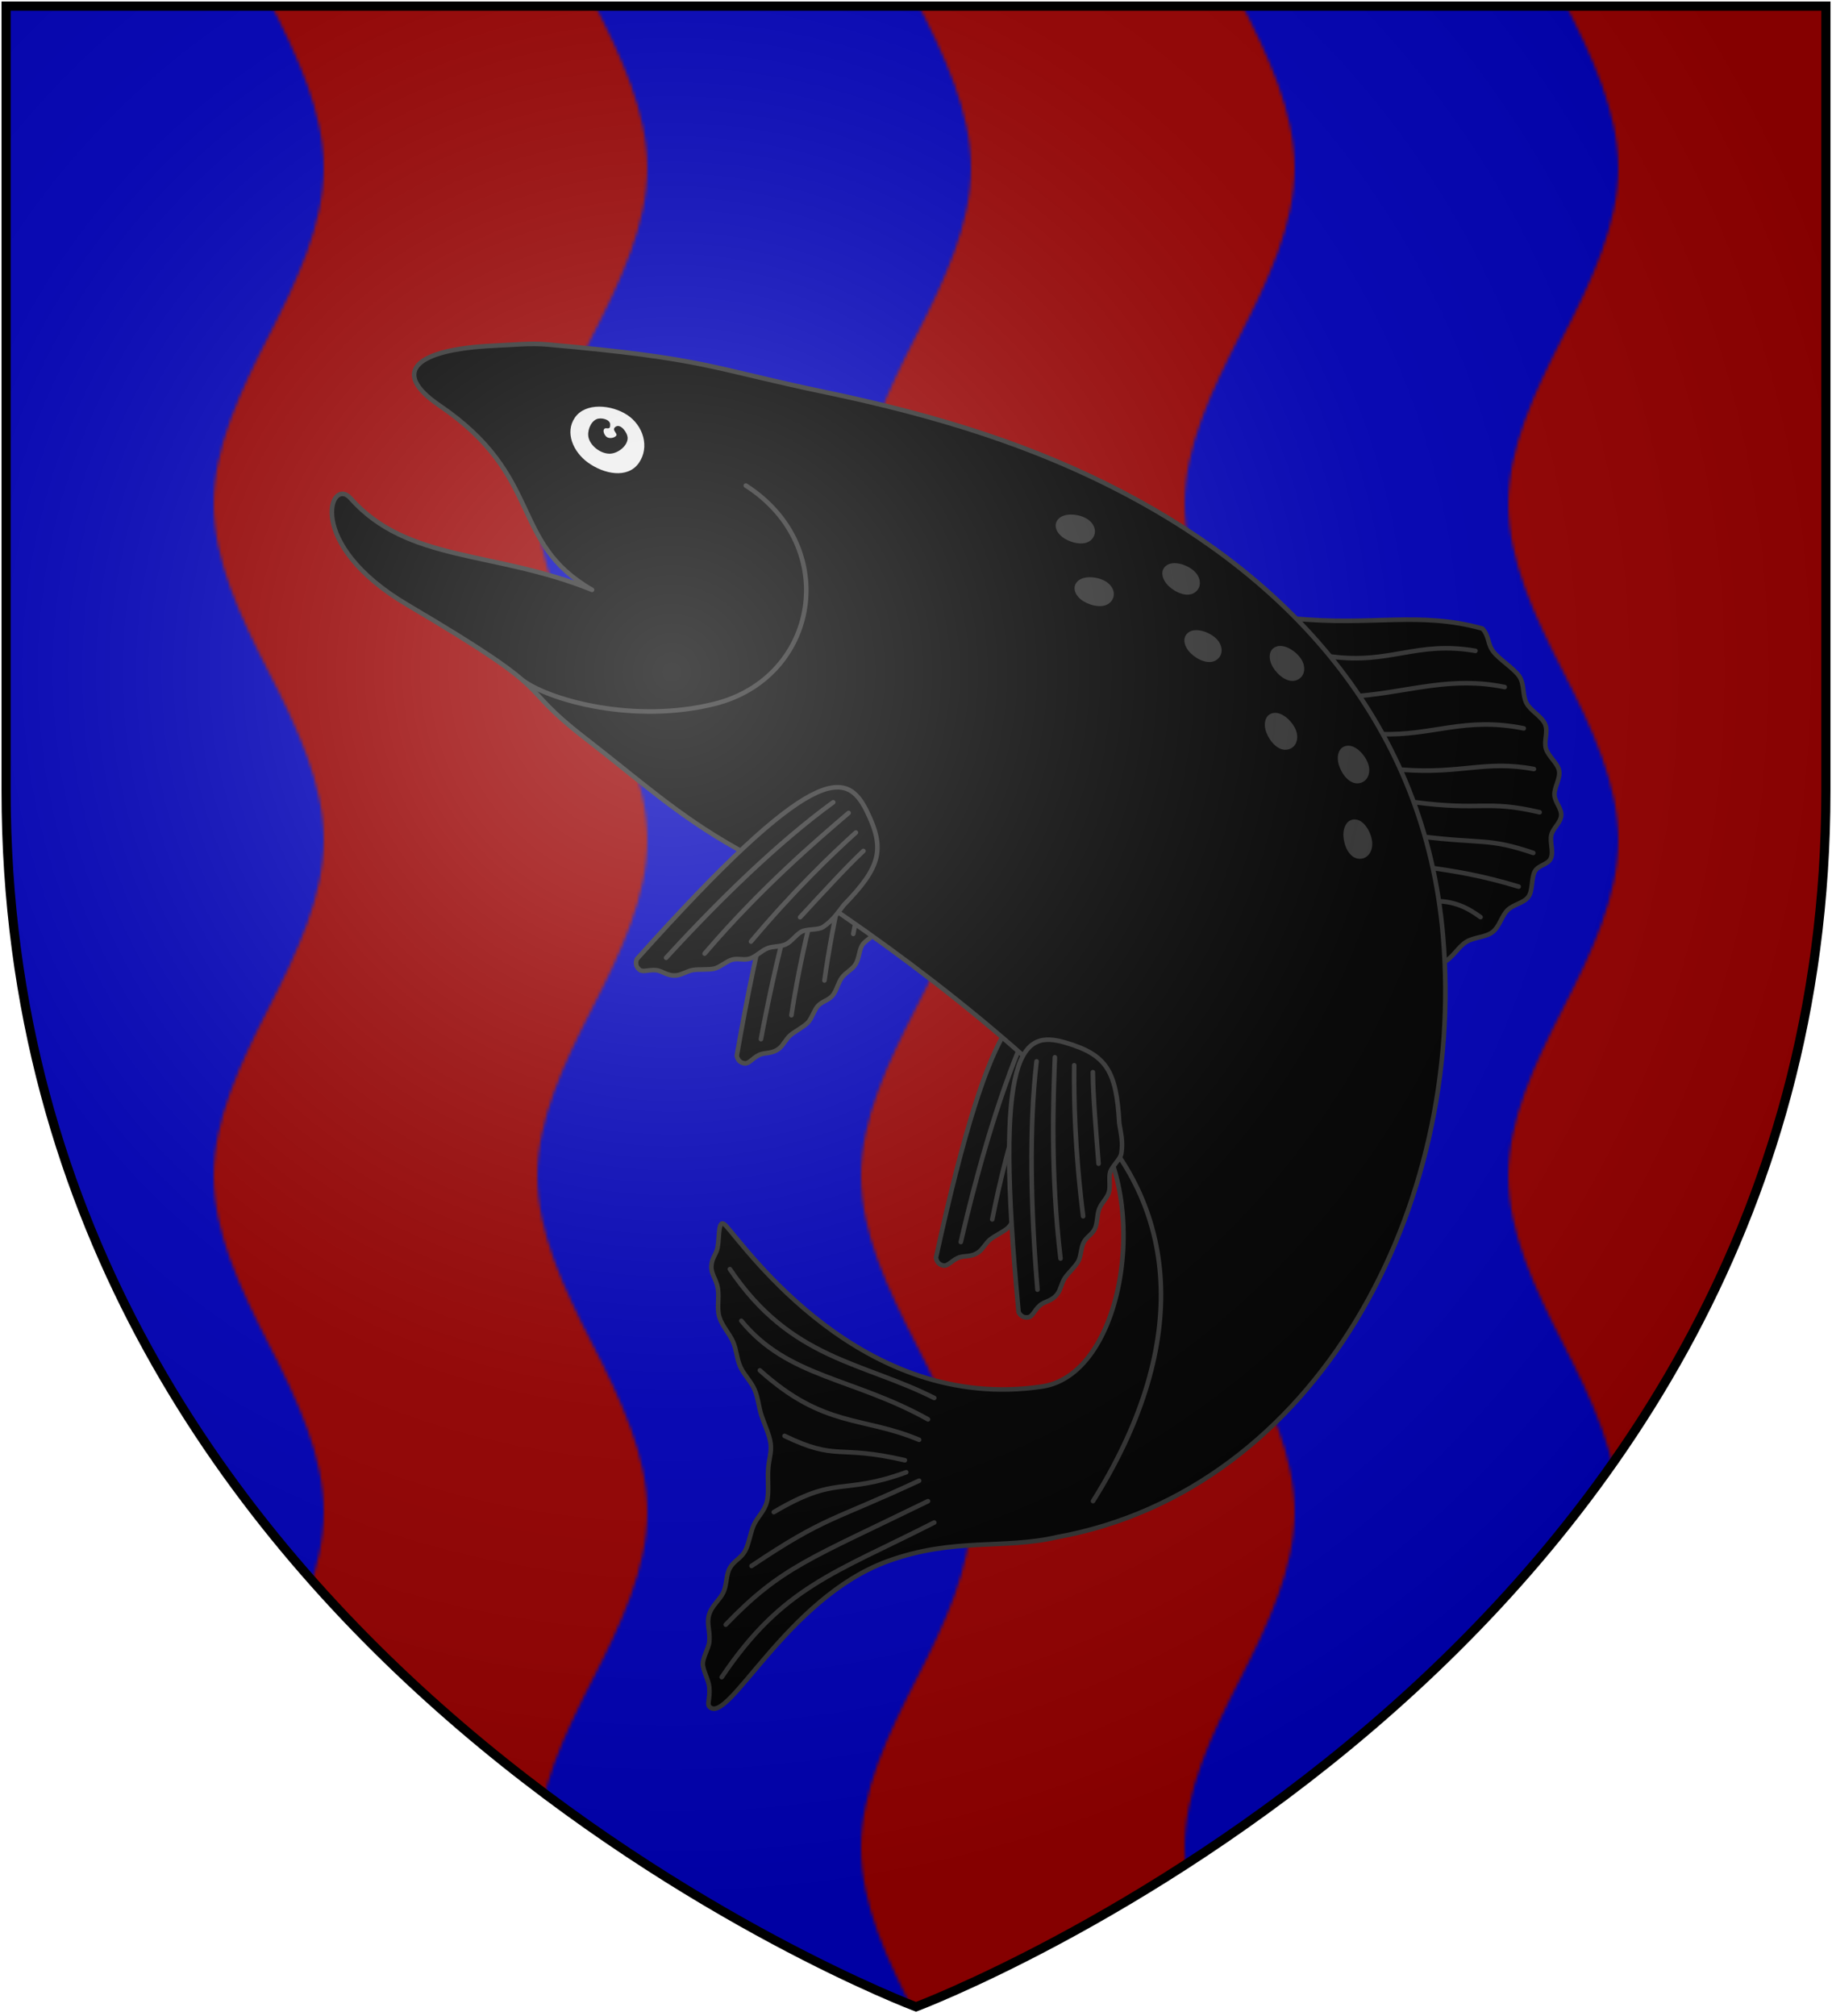 <?xml version="1.0" encoding="UTF-8"?>
<svg xmlns="http://www.w3.org/2000/svg" xmlns:xlink="http://www.w3.org/1999/xlink" width="600" height="660">
<defs>
  <radialGradient id="rg" gradientUnits="userSpaceOnUse" cx="220" cy="220" r="405">
    <stop style="stop-color:#ffffff;stop-opacity:.3" offset="0"/>
    <stop style="stop-color:#ffffff;stop-opacity:.2" offset=".2"/>
    <stop style="stop-color:#666666;stop-opacity:.1" offset=".6"/>
    <stop style="stop-color:#000000;stop-opacity:.13" offset="1"/>
  </radialGradient>
  <pattern id="bg" patternUnits="userSpaceOnUse" x="35" y="0" width="212" height="220">
    <rect x="0" y="0" width="212" height="220" fill="#0000bb"/>
    <path fill="#990000" d="m 159,0 c 9.425,18.333 18,36.667 18,55 0,18.333 -8.575,36.667 -18,55 -9.425,18.333 -18,36.667 -18,55 0,18.333 8.575,36.667 18,55 H 53 C 43.575,201.667 35,183.333 35,165 35,146.667 43.575,128.333 53,110 62.425,91.667 71,73.333 71,55 71,36.667 62.425,18.333 53,0 Z"/>
  </pattern>
  <path id="shield" d="m2,2v257c0,286 298,398 298,398c0,0 298-112 298-398V2z"/>
</defs>
<use id="field" xlink:href="#shield" style="fill:#ffffff;"/>
<use xlink:href="#shield" style="fill:url(#bg);"/>
<g style="fill:#000000;stroke:#333333;stroke-width:1.5;stroke-linecap:round;stroke-linejoin:round;">
	<path d="m 423.488,202.462 c 25.947,2.563 41.342,-2.438 62.028,3.329 2.323,2.61 1.552,4.931 3.573,7.549 2.02,2.618 6.832,5.531 8.545,8.146 1.713,2.615 0.916,6.11 2.318,8.712 1.401,2.603 5.001,4.314 6.087,6.894 1.086,2.58 -0.489,5.44 0.276,7.987 0.766,2.547 3.873,4.78 4.314,7.283 0.442,2.503 -1.635,5.423 -1.521,7.873 0.113,2.449 2.414,4.428 2.197,6.814 -0.22,2.385 -2.667,4.001 -3.223,6.312 -0.557,2.311 0.779,5.318 -0.119,7.545 -0.897,2.226 -4.027,2.201 -5.27,4.333 -1.243,2.132 -0.599,6.42 -2.191,8.446 -1.592,2.026 -4.832,2.379 -6.778,4.29 -1.946,1.911 -2.598,5.38 -4.902,7.165 -2.304,1.785 -5.966,1.592 -8.632,3.241 -2.666,1.649 -4.337,5.14 -7.37,6.643 z"/>
	<path style="fill:none;" d="m 466.575,283.813 c 10.6,1.463 19.014,2.884 30.806,6.45 m -32.055,-16.437 c 20.197,2.531 22.054,0.379 36.842,5.41 M 463.036,262.591 c 22.525,2.994 23.623,-0.796 41.213,3.329 M 459.081,251.98 c 19.437,1.516 27.411,-3.211 43.294,-0.208 M 452.004,240.329 c 17.18,0.666 27.544,-5.797 47.041,-1.873 m -53.91,-10.611 c 16.858,-1.497 30.229,-6.51 47.666,-2.913 m -56.824,-9.987 c 19.395,2.602 27.886,-5.204 47.249,-1.873 m 1.665,87.177 c -4.137,-3.013 -8.728,-5.482 -15.611,-5.202"/>

	<path d="m 279.591,264.703 c -12.566,-7.808 -23.216,-5.038 -38.289,80.948 0.344,1.551 1.275,2.337 2.649,2.472 1.374,0.135 2.466,-1.659 4.587,-2.709 2.121,-1.05 4.083,-0.173 6.667,-2.179 1.292,-1.003 2.243,-3.079 3.598,-4.278 1.355,-1.199 4.302,-2.704 5.684,-4.069 1.382,-1.366 2.041,-4.087 3.415,-5.591 1.374,-1.504 3.462,-1.791 4.792,-3.404 1.33,-1.613 1.791,-4.152 3.042,-5.847 1.251,-1.694 3.291,-2.544 4.427,-4.29 1.137,-1.746 1.169,-4.444 2.154,-6.214 0.986,-1.77 4.407,-3.282 5.208,-5.046 1.602,-3.528 1.601,-6.302 1.964,-9.678 3.71,-16.989 1.857,-22.81 -9.898,-30.115 z"/>
	<path style="fill:none;" d="m 285.598,276.364 c -2.01,7.589 -3.755,17.003 -6.146,29.384 m -9.441,15.254 c 3.081,-21.459 7.343,-38.2 10.297,-48.441 m -21.112,59.813 c 4.326,-28.382 11.703,-51.341 15.7,-64.011 m -25.68,71.836 c 4.796,-25.597 11.244,-51.597 19.552,-72.137"/>

	<path d="m 348.162,332.452 c -12.231,-8.323 -22.986,-5.998 -41.619,79.289 0.28,1.564 1.176,2.388 2.544,2.58 1.368,0.192 2.533,-1.555 4.695,-2.516 2.163,-0.961 4.086,-0.004 6.752,-1.901 1.333,-0.948 2.369,-2.983 3.773,-4.125 1.403,-1.141 4.411,-2.523 5.848,-3.83 1.437,-1.307 2.209,-3.999 3.644,-5.444 1.435,-1.446 3.533,-1.646 4.929,-3.203 1.396,-1.557 1.962,-4.074 3.283,-5.715 1.32,-1.641 3.394,-2.405 4.602,-4.103 1.208,-1.698 1.352,-4.392 2.411,-6.119 1.059,-1.727 4.54,-3.097 5.413,-4.826 1.747,-3.458 1.862,-6.23 2.364,-9.588 4.412,-16.821 2.803,-22.713 -8.639,-30.499 z"/>
	<path style="fill:none;" d="m 353.679,344.352 c -2.324,7.499 -4.458,16.832 -7.361,29.103 m -10.067,14.848 c 3.97,-21.313 8.923,-37.862 12.301,-47.972 m -23.579,58.885 c 5.501,-28.178 13.826,-50.811 18.345,-63.304 m -28.643,70.708 c 5.856,-25.376 13.378,-51.086 22.532,-71.264"/>

	<path d="m 170.697,112.698 c -2.947,0.127 -6.029,0.348 -9.26,0.502 -24.548,1.169 -34.124,8.257 -17.489,19.567 34.339,23.347 22.793,44.747 49.955,60.336 -32.115,-12.983 -60.338,-8.862 -79.099,-29.969 -6.552,-7.371 -15.379,14.845 18.738,34.95 51.846,30.553 33.932,24.892 57.966,43.485 17.977,13.907 30.605,25.504 49.775,36.238 31.842,17.83 82.733,54.578 113.484,86.584 22.794,23.724 14.565,85.346 -13.432,89.532 -59.087,8.835 -96.945,-45.388 -103.542,-52.587 -2.742,-2.992 -2.081,3.361 -2.769,7.067 -0.43,2.315 -1.911,3.348 -2.035,6.115 -0.124,2.767 1.658,4.18 2.138,7.441 0.48,3.26 -0.437,6.341 0.489,9.281 0.926,2.941 3.28,5.322 4.469,8.046 1.189,2.723 1.217,5.785 2.486,8.393 1.268,2.608 3.356,4.563 4.52,7.157 1.164,2.595 1.403,5.825 2.279,8.509 0.876,2.684 2.596,6.278 3.001,9.153 0.405,2.875 -0.51,5.032 -0.76,8.2 -0.298,3.78 0.35,7.963 -0.464,11.006 -0.814,3.043 -3.091,4.954 -4.25,7.505 -1.159,2.551 -1.616,6.375 -2.949,8.676 -1.333,2.302 -3.531,3.072 -4.868,5.368 -1.337,2.296 -0.98,5.486 -2.151,8.02 -1.171,2.534 -3.879,4.412 -4.713,7.428 -0.834,3.015 0.417,5.091 0.09,8.831 -0.163,1.87 -2.12,5.086 -2.125,7.183 -0.005,2.097 1.95,5.357 2.125,7.711 0.304,4.083 -0.908,5.397 0.129,6.398 6.147,5.928 25.262,-35.758 58.391,-47.746 21.526,-7.79 37.755,-3.75 55.403,-7.853 85.045,-15.457 133.954,-108.096 126.376,-196.791 -5.889,-68.922 -49.365,-116.203 -104.753,-145.17 -28.537,-14.924 -59.55,-24.952 -97.528,-32.865 -37.978,-7.913 -38.391,-10.953 -91.179,-15.628 -2.69,-0.238 -5.501,-0.205 -8.448,-0.077 z"/>
	<path style="fill:none;" d="m 171.527,222.956 c 8.816,6.318 36.163,14.026 62.444,7.49 34.097,-8.479 41.525,-51.495 10.303,-71.469"/>
	<path style="fill:none;" d="m 355.074,364.783 c 32.077,31.932 33.977,77.148 2.904,126.642"/>
	<path style="fill:none;" d="m 296.79,481.991 c -21.426,7.787 -22.288,0.606 -43.369,13.049 M 301.015,484.758 c -28.503,13.293 -30.556,11.575 -54.88,27.905 m 57.794,-21.205 c -38.919,19.016 -48.018,21.519 -66.245,40.43 m 68.284,-33.439 c -32.658,16.655 -49.623,20.938 -69.596,50.625 m 59.98,-71.015 c -22.252,-5.184 -21.976,0.418 -39.404,-7.969 m 44.067,1.269 c -18.596,-7.789 -31.169,-3.808 -52.155,-22.729 m 55.069,16.029 c -24.409,-13.645 -45.947,-13.643 -61.139,-32.256 m 63.179,25.265 c -23.535,-11.897 -46.942,-12.492 -66.917,-42.18"/>

	<path d="m 283.853,265.511 c -6.541,-13.267 -17.046,-16.54 -75.299,48.499 -0.528,1.499 -0.153,2.657 0.942,3.498 1.095,0.841 2.97,-0.106 5.326,0.123 2.356,0.229 3.558,2.009 6.812,1.671 1.627,-0.169 3.532,-1.429 5.316,-1.731 1.784,-0.302 5.082,-0.023 6.977,-0.452 1.895,-0.43 3.893,-2.392 5.855,-2.943 1.961,-0.551 3.886,0.308 5.868,-0.359 1.982,-0.667 3.716,-2.579 5.674,-3.357 1.958,-0.778 4.139,-0.421 6.027,-1.304 1.888,-0.882 3.342,-3.156 5.114,-4.138 1.773,-0.981 5.477,-0.459 7.089,-1.533 3.225,-2.149 4.691,-4.504 6.783,-7.179 12.131,-12.464 13.635,-18.385 7.516,-30.795 z"/>
	<path style="fill:none;" d="m 282.788,278.584 c -5.718,5.381 -12.176,12.452 -20.751,21.7 m -16.079,7.963 c 13.96,-16.591 26.428,-28.553 34.35,-35.687 m -49.543,39.629 c 18.676,-21.811 37.077,-37.406 47.167,-46.052 m -59.777,47.423 c 17.604,-19.198 36.822,-37.866 54.734,-50.916"/>

	<path d="m 349.036,341.367 c -14.188,-4.196 -23.721,1.299 -15.432,88.201 0.744,1.404 1.849,1.915 3.21,1.681 1.361,-0.234 1.937,-2.253 3.704,-3.828 1.766,-1.575 3.89,-1.25 5.849,-3.869 0.98,-1.31 1.346,-3.564 2.334,-5.079 0.988,-1.515 3.431,-3.748 4.401,-5.431 0.97,-1.683 0.883,-4.482 1.809,-6.296 0.925,-1.814 2.862,-2.645 3.716,-4.553 0.854,-1.908 0.625,-4.479 1.381,-6.444 0.756,-1.965 2.498,-3.325 3.13,-5.311 0.632,-1.985 -0.053,-4.595 0.428,-6.562 0.481,-1.968 3.378,-4.334 3.682,-6.247 0.608,-3.826 -0.129,-6.501 -0.675,-9.852 -0.932,-17.364 -4.264,-22.485 -17.536,-26.41 z"/>
	<path style="fill:none;" d="m 357.922,351.017 c 0.076,7.85 0.893,17.389 1.873,29.961 m -5.054,17.211 c -2.725,-21.507 -3.059,-38.779 -2.929,-49.436 m -4.481,63.268 c -3.362,-28.512 -2.342,-52.605 -1.852,-65.881 m -5.694,76.072 c -2.169,-25.952 -2.854,-52.73 -0.295,-74.738"/>

	<path style="fill:#eeeeee;stroke:none;" d="m 188.283,136.715 c 3.475,-5.041 12.027,-4.239 17.139,-0.868 5.256,3.466 7.419,10.515 3.829,15.686 -3.681,5.302 -11.48,3.674 -16.708,-0.111 -4.801,-3.476 -7.623,-9.828 -4.26,-14.707 z"/>
	<path style="fill:#000000;stroke:none;" d="m 198.794,143.113 c 0.813,0.517 2.361,0.31 3.017,-0.468 0.648,-0.769 -1.855,-1.962 -0.051,-3.017 1.567,-0.917 3.868,2.088 3.799,3.901 -0.097,2.517 -3.156,4.864 -5.672,4.993 -2.894,0.148 -6.271,-2.263 -7.077,-5.045 -0.625,-2.159 0.496,-5.328 2.55,-6.242 1.449,-0.644 4.382,0.03 4.475,1.612 0.133,2.247 -1.25,0.949 -1.873,1.508 -0.714,0.642 0.022,2.242 0.833,2.757 z"/>

	<path style="fill:#333333;stroke:none;" d="m 444.04,268.285 c 2.845,0.322 5.076,4.295 5.366,7.367 0.299,3.158 -1.609,5.811 -4.534,5.469 -2.999,-0.35 -4.711,-4.189 -4.886,-7.412 -0.16,-2.959 1.3,-5.736 4.053,-5.424 z m -2.892,-24.139 c 2.841,-0.351 5.939,2.991 6.938,5.91 1.028,3.001 -0.207,6.026 -3.132,6.377 -2.998,0.36 -5.559,-2.973 -6.481,-6.066 -0.847,-2.84 -0.075,-5.881 2.675,-6.221 z m -24.201,-10.704 c 2.805,-0.57 6.152,2.523 7.375,5.355 1.257,2.912 0.259,6.024 -2.629,6.6 -2.961,0.591 -5.772,-2.535 -6.931,-5.547 -1.064,-2.766 -0.53,-5.858 2.186,-6.409 z m 0.983,-21.733 c 2.666,-1.044 6.495,1.426 8.186,4.006 1.739,2.653 1.292,5.89 -1.454,6.954 -2.815,1.091 -6.122,-1.503 -7.782,-4.271 -1.524,-2.541 -1.53,-5.679 1.05,-6.69 z m -28.654,-4.693 c 2.336,-1.655 6.647,-0.178 8.91,1.92 2.326,2.156 2.671,5.406 0.261,7.1 -2.47,1.736 -6.304,0.013 -8.581,-2.274 -2.091,-2.1 -2.851,-5.144 -0.59,-6.746 z m -7.3,-21.858 c 2.286,-1.724 6.639,-0.376 8.963,1.653 2.39,2.086 2.831,5.324 0.473,7.089 -2.417,1.81 -6.301,0.202 -8.645,-2.016 -2.152,-2.037 -3.003,-5.057 -0.791,-6.725 z m -29.271,5.377 c 1.846,-2.188 6.39,-1.839 9.106,-0.377 2.793,1.504 3.942,4.563 2.034,6.807 -1.956,2.301 -6.099,1.594 -8.877,-0.048 -2.551,-1.508 -4.05,-4.265 -2.263,-6.382 z m -6.18,-20.517 c 1.846,-2.188 6.39,-1.839 9.106,-0.377 2.793,1.504 3.942,4.563 2.034,6.807 -1.956,2.301 -6.099,1.594 -8.877,-0.048 -2.551,-1.508 -4.05,-4.265 -2.263,-6.382 z"/>
</g>
<use id="shine" xlink:href="#shield" style="fill:url(#rg);stroke:#000000;stroke-width:3;"/>
</svg>

